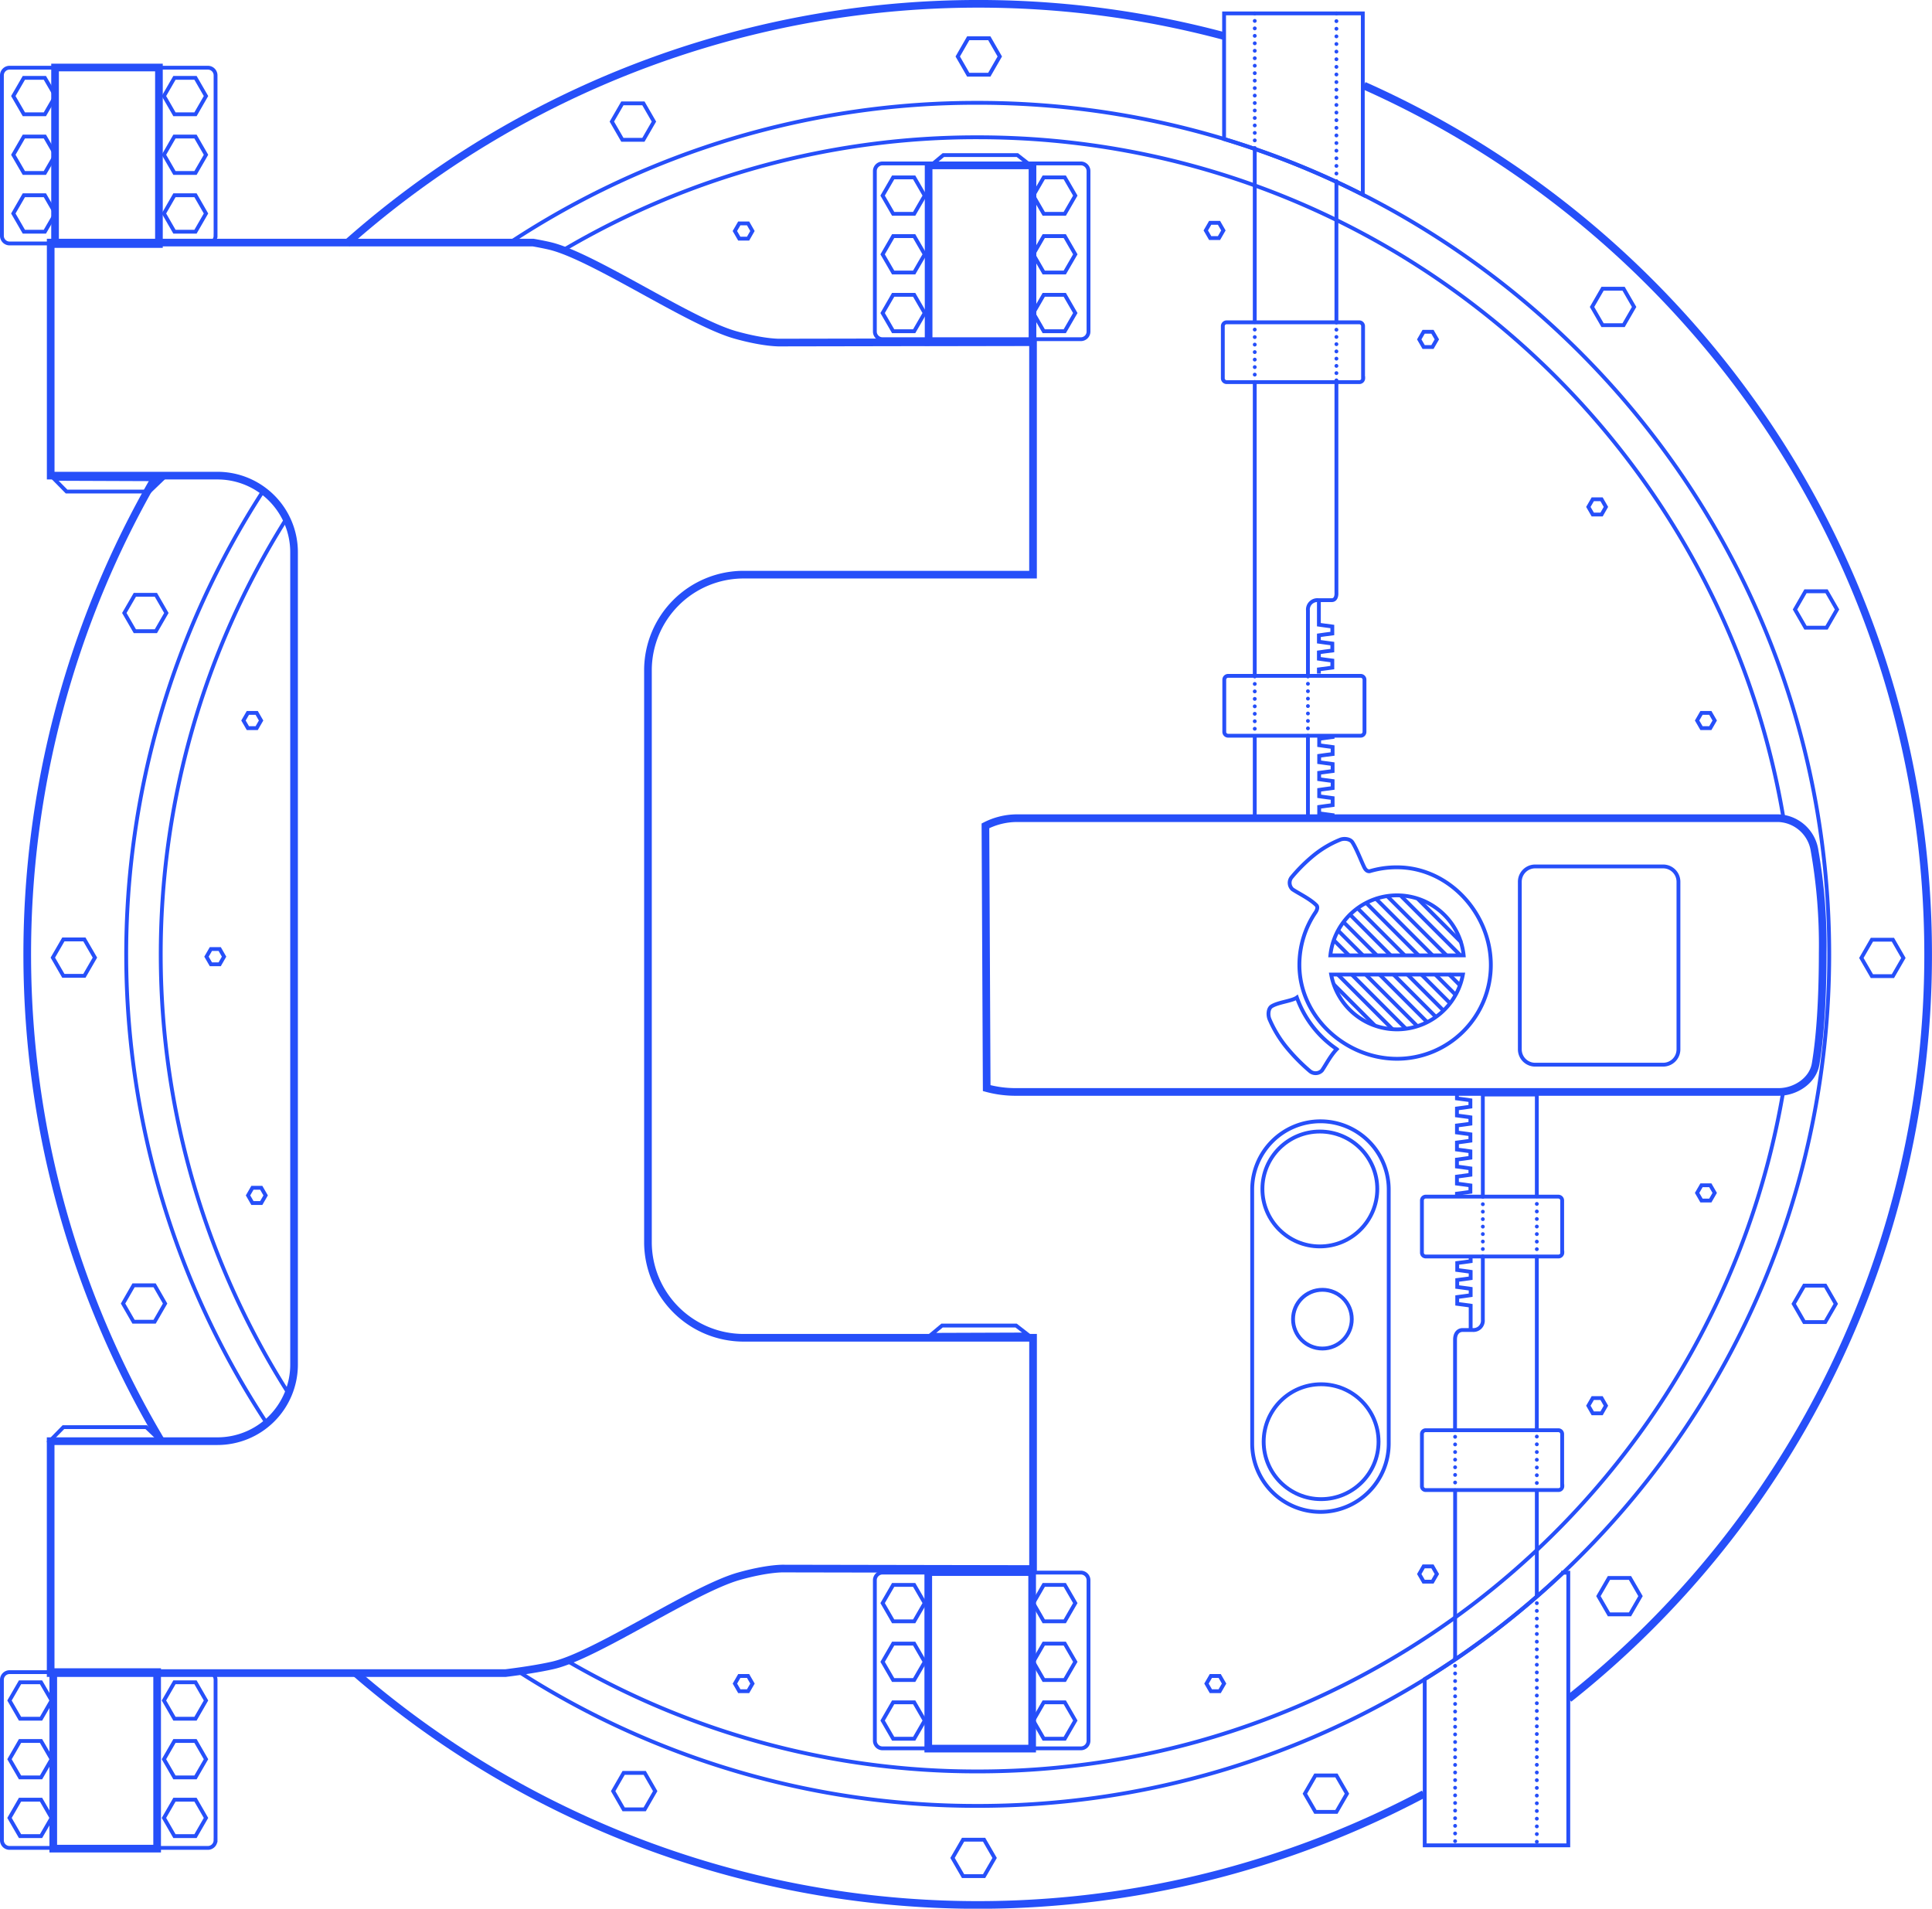 <svg id="Layer_1" data-name="Layer 1" xmlns="http://www.w3.org/2000/svg" viewBox="0 0 504.59 498.46"><defs><style>.cls-1,.cls-10,.cls-11,.cls-12,.cls-13,.cls-14,.cls-15,.cls-2,.cls-3,.cls-4,.cls-5,.cls-6,.cls-7,.cls-8,.cls-9{fill:none;stroke:#264ff9;stroke-miterlimit:10;}.cls-2{stroke-width:2px;}.cls-10,.cls-11,.cls-12,.cls-13,.cls-14,.cls-15,.cls-3,.cls-4,.cls-5,.cls-6,.cls-7,.cls-8,.cls-9{stroke-linecap:round;}.cls-4{stroke-dasharray:0 1.96;}.cls-5{stroke-dasharray:0 1.95;}.cls-6{stroke-dasharray:0 1.99;}.cls-7{stroke-dasharray:0 1.89;}.cls-8{stroke-dasharray:0 1.94;}.cls-9{stroke-dasharray:0 1.95;}.cls-10{stroke-dasharray:0 1.95;}.cls-11{stroke-dasharray:0 1.97;}.cls-12{stroke-dasharray:0 2.02;}.cls-13{stroke-dasharray:0 2.01;}.cls-14{stroke-dasharray:0 1.99;}.cls-15{stroke-dasharray:0 1.99;}</style></defs><title>vault_line_blue</title><path class="cls-1" d="M170.56,101.91A212.39,212.39,0,0,1,279,72.35c105.75,0,193.54,76.93,210.44,177.88" transform="translate(-23.63 -36.5)"/><path class="cls-1" d="M99.13,400.59a213.56,213.56,0,0,1-1-228.14" transform="translate(-23.63 -36.5)"/><path class="cls-1" d="M489.35,321.63C472.29,422.38,384.59,499.11,279,499.11A212.35,212.35,0,0,1,171.7,470.21" transform="translate(-23.63 -36.5)"/><path class="cls-1" d="M93.23,408.05a222.54,222.54,0,0,1-1.08-243" transform="translate(-23.63 -36.5)"/><path class="cls-1" d="M156.59,100A221.34,221.34,0,0,1,279,63.35c122.82,0,222.38,99.56,222.38,222.38S401.8,508.11,279,508.11a221.34,221.34,0,0,1-119.84-35" transform="translate(-23.63 -36.5)"/><path class="cls-2" d="M65.57,412.59A248.52,248.52,0,0,1,64.3,161" transform="translate(-23.63 -36.5)"/><path class="cls-2" d="M395.48,505a248.41,248.41,0,0,1-278.94-31.55" transform="translate(-23.63 -36.5)"/><path class="cls-2" d="M379.86,58.85c86.82,38.66,147.35,125.7,147.35,226.88a247.78,247.78,0,0,1-93.83,194.38" transform="translate(-23.63 -36.5)"/><path class="cls-2" d="M114.22,100.06A248.71,248.71,0,0,1,343.31,45.91" transform="translate(-23.63 -36.5)"/><path class="cls-1" d="M462,310.54a4,4,0,0,1-4,4H424.57a4,4,0,0,1-4-4V266.77a4,4,0,0,1,4-4H458a4,4,0,0,1,4,4v43.77Z" transform="translate(-23.63 -36.5)"/><polygon class="cls-1" points="251.53 489.95 248.78 485.2 251.53 480.44 257.02 480.44 259.77 485.2 257.02 489.95 251.53 489.95"/><polygon class="cls-1" points="418.55 84.92 415.8 80.16 418.55 75.4 424.04 75.4 426.79 80.16 424.04 84.92 418.55 84.92"/><polygon class="cls-1" points="471.55 163.92 468.81 159.17 471.55 154.41 477.05 154.41 479.79 159.17 477.05 163.92 471.55 163.92"/><polygon class="cls-1" points="488.89 254.92 486.14 250.17 488.89 245.41 494.38 245.41 497.12 250.17 494.38 254.92 488.89 254.92"/><polygon class="cls-1" points="471.22 345.26 468.47 340.5 471.22 335.74 476.71 335.74 479.46 340.5 476.71 345.26 471.22 345.26"/><polygon class="cls-1" points="420.22 421.59 417.47 416.83 420.22 412.08 425.71 412.08 428.46 416.83 425.71 421.59 420.22 421.59"/><polygon class="cls-1" points="343.55 473.17 340.8 468.42 343.55 463.66 349.04 463.66 351.79 468.42 349.04 473.17 343.55 473.17"/><polygon class="cls-1" points="162.88 472.51 160.14 467.75 162.88 462.99 168.38 462.99 171.12 467.75 168.38 472.51 162.88 472.51"/><polygon class="cls-1" points="34.88 345.17 32.14 340.42 34.88 335.66 40.38 335.66 43.12 340.42 40.38 345.17 34.88 345.17"/><polygon class="cls-1" points="16.55 254.84 13.8 250.08 16.55 245.33 22.04 245.33 24.79 250.08 22.04 254.84 16.55 254.84"/><polygon class="cls-1" points="35.22 164.84 32.47 160.08 35.22 155.33 40.71 155.33 43.45 160.08 40.71 164.84 35.22 164.84"/><polygon class="cls-1" points="162.55 36.51 159.8 31.75 162.55 26.99 168.04 26.99 170.79 31.75 168.04 36.51 162.55 36.51"/><polygon class="cls-1" points="252.88 19.51 250.14 14.75 252.88 9.99 258.38 9.99 261.12 14.75 258.38 19.51 252.88 19.51"/><polygon class="cls-1" points="233.27 55.84 230.52 51.08 233.27 46.33 238.76 46.33 241.51 51.08 238.76 55.84 233.27 55.84"/><polygon class="cls-1" points="233.27 71.17 230.52 66.42 233.27 61.66 238.76 61.66 241.51 66.42 238.76 71.17 233.27 71.17"/><polygon class="cls-1" points="233.27 86.5 230.52 81.75 233.27 76.99 238.76 76.99 241.51 81.75 238.76 86.5 233.27 86.5"/><polygon class="cls-1" points="272.6 55.84 269.86 51.08 272.6 46.33 278.09 46.33 280.84 51.08 278.09 55.84 272.6 55.84"/><polygon class="cls-1" points="272.6 71.17 269.86 66.42 272.6 61.66 278.09 61.66 280.84 66.42 278.09 71.17 272.6 71.17"/><polygon class="cls-1" points="272.6 86.5 269.86 81.75 272.6 76.99 278.09 76.99 280.84 81.75 278.09 86.5 272.6 86.5"/><polygon class="cls-1" points="6.23 29.84 3.48 25.08 6.23 20.33 11.72 20.33 14.47 25.08 11.72 29.84 6.23 29.84"/><polygon class="cls-1" points="6.23 45.17 3.48 40.42 6.23 35.66 11.72 35.66 14.47 40.42 11.72 45.17 6.23 45.17"/><polygon class="cls-1" points="6.23 60.51 3.48 55.75 6.23 50.99 11.72 50.99 14.47 55.75 11.72 60.51 6.23 60.51"/><polygon class="cls-1" points="45.56 29.84 42.82 25.08 45.56 20.33 51.06 20.33 53.8 25.08 51.06 29.84 45.56 29.84"/><polygon class="cls-1" points="45.56 45.17 42.82 40.42 45.56 35.66 51.06 35.66 53.8 40.42 51.06 45.17 45.56 45.17"/><polygon class="cls-1" points="45.56 60.51 42.82 55.75 45.56 50.99 51.06 50.99 53.8 55.75 51.06 60.51 45.56 60.51"/><polygon class="cls-1" points="5.23 448.84 2.48 444.08 5.23 439.33 10.72 439.33 13.47 444.08 10.72 448.84 5.23 448.84"/><polygon class="cls-1" points="5.23 464.17 2.48 459.42 5.23 454.66 10.72 454.66 13.47 459.42 10.72 464.17 5.23 464.17"/><polygon class="cls-1" points="5.23 479.5 2.48 474.75 5.23 469.99 10.72 469.99 13.47 474.75 10.72 479.5 5.23 479.5"/><polygon class="cls-1" points="45.56 448.84 42.82 444.08 45.56 439.33 51.06 439.33 53.8 444.08 51.06 448.84 45.56 448.84"/><polygon class="cls-1" points="45.56 464.17 42.82 459.42 45.56 454.66 51.06 454.66 53.8 459.42 51.06 464.17 45.56 464.17"/><polygon class="cls-1" points="45.56 479.5 42.82 474.75 45.56 469.99 51.06 469.99 53.8 474.75 51.06 479.5 45.56 479.5"/><polygon class="cls-1" points="233.27 423.41 230.52 418.65 233.27 413.9 238.76 413.9 241.51 418.65 238.76 423.41 233.27 423.41"/><polygon class="cls-1" points="233.27 438.74 230.52 433.99 233.27 429.23 238.76 429.23 241.51 433.99 238.76 438.74 233.27 438.74"/><polygon class="cls-1" points="233.27 454.07 230.52 449.32 233.27 444.56 238.76 444.56 241.51 449.32 238.76 454.07 233.27 454.07"/><polygon class="cls-1" points="272.6 423.41 269.86 418.65 272.6 413.9 278.09 413.9 280.84 418.65 278.09 423.41 272.6 423.41"/><polygon class="cls-1" points="272.6 438.74 269.86 433.99 272.6 429.23 278.09 429.23 280.84 433.99 278.09 438.74 272.6 438.74"/><polygon class="cls-1" points="272.6 454.07 269.86 449.32 272.6 444.56 278.09 444.56 280.84 449.32 278.09 454.07 272.6 454.07"/><path class="cls-2" d="M497.83,314.33c-0.73,4.36-5.25,7.33-9.67,7.33H289a28.73,28.73,0,0,1-7.67-1L281,252.17a18.21,18.21,0,0,1,8-2H488.17a9.94,9.94,0,0,1,9.33,8.17,142,142,0,0,1,2.17,27C499.67,297.67,499,307.33,497.83,314.33Z" transform="translate(-23.63 -36.5)"/><path class="cls-2" d="M217.86,186.57h75.57V125.84l-65.88.12s-4.05.2-11.87-2c-12-3.37-37.25-20.62-48.5-23.25-1.3-.3-2.77-0.59-4.31-0.86h-126v60.86H80.43a20,20,0,0,1,20,20V392.86a20,20,0,0,1-20,20H36.86v60.57H155.65c4.2-.52,8.93-1.23,12.48-2.05,11.25-2.62,36.5-19.87,48.5-23.25,7.82-2.2,11.88-2,11.88-2l64.93,0.12V385.86H217.86a25,25,0,0,1-25-24.91V211.48A25,25,0,0,1,217.86,186.57Z" transform="translate(-23.63 -36.5)"/><polygon class="cls-1" points="316.07 62.17 314.92 60.18 316.07 58.19 318.37 58.19 319.52 60.18 318.37 62.17 316.07 62.17"/><polygon class="cls-1" points="371.82 90.62 370.67 88.63 371.82 86.64 374.12 86.64 375.27 88.63 374.12 90.62 371.82 90.62"/><polygon class="cls-1" points="415.99 134.37 414.84 132.38 415.99 130.39 418.29 130.39 419.43 132.38 418.29 134.37 415.99 134.37"/><polygon class="cls-1" points="444.39 190.15 443.24 188.16 444.39 186.17 446.69 186.17 447.84 188.16 446.69 190.15 444.39 190.15"/><polygon class="cls-1" points="444.39 313.52 443.24 311.53 444.39 309.54 446.69 309.54 447.84 311.53 446.69 313.52 444.39 313.52"/><polygon class="cls-1" points="415.99 369.09 414.84 367.1 415.99 365.11 418.29 365.11 419.43 367.1 418.29 369.09 415.99 369.09"/><polygon class="cls-1" points="371.82 413.05 370.67 411.06 371.82 409.06 374.12 409.06 375.27 411.06 374.12 413.05 371.82 413.05"/><polygon class="cls-1" points="316.25 441.66 315.1 439.67 316.25 437.68 318.55 437.68 319.7 439.67 318.55 441.66 316.25 441.66"/><polygon class="cls-1" points="193.09 441.66 191.94 439.67 193.09 437.68 195.38 437.68 196.53 439.67 195.38 441.66 193.09 441.66"/><polygon class="cls-1" points="65.93 314.17 64.78 312.18 65.93 310.19 68.23 310.19 69.38 312.18 68.23 314.17 65.93 314.17"/><polygon class="cls-1" points="55.08 251.82 53.93 249.83 55.08 247.84 57.38 247.84 58.52 249.83 57.38 251.82 55.08 251.82"/><polygon class="cls-1" points="64.74 190.15 63.59 188.16 64.74 186.17 67.04 186.17 68.19 188.16 67.04 190.15 64.74 190.15"/><polygon class="cls-1" points="193.08 62.32 191.93 60.33 193.08 58.34 195.38 58.34 196.52 60.33 195.38 62.32 193.08 62.32"/><path class="cls-1" d="M79.92,517.08a2,2,0,0,1-2,2H26.13a2,2,0,0,1-2-2v-41.9a2,2,0,0,1,2-2h51.8a2,2,0,0,1,2,2v41.9h0Z" transform="translate(-23.63 -36.5)"/><path class="cls-1" d="M79.92,98.08a2,2,0,0,1-2,2H26.13a2,2,0,0,1-2-2V56.18a2,2,0,0,1,2-2h51.8a2,2,0,0,1,2,2v41.9h0Z" transform="translate(-23.63 -36.5)"/><path class="cls-1" d="M307.92,123.08a2,2,0,0,1-2,2h-51.8a2,2,0,0,1-2-2V81.18a2,2,0,0,1,2-2h51.8a2,2,0,0,1,2,2v41.9Z" transform="translate(-23.63 -36.5)"/><path class="cls-1" d="M307.92,491.08a2,2,0,0,1-2,2h-51.8a2,2,0,0,1-2-2v-41.9a2,2,0,0,1,2-2h51.8a2,2,0,0,1,2,2v41.9Z" transform="translate(-23.63 -36.5)"/><path class="cls-1" d="M380,227.63a1,1,0,0,1-1,1H344.38a1,1,0,0,1-1-1V214a1,1,0,0,1,1-1H379a1,1,0,0,1,1,1v13.63Z" transform="translate(-23.63 -36.5)"/><path class="cls-1" d="M431.67,363.63a1,1,0,0,1-1,1H396a1,1,0,0,1-1-1V350a1,1,0,0,1,1-1h34.63a1,1,0,0,1,1,1v13.63Z" transform="translate(-23.63 -36.5)"/><path class="cls-1" d="M431.67,424.63a1,1,0,0,1-1,1H396a1,1,0,0,1-1-1V411a1,1,0,0,1,1-1h34.63a1,1,0,0,1,1,1v13.63Z" transform="translate(-23.63 -36.5)"/><path class="cls-1" d="M379.67,135.29a1,1,0,0,1-1,1H344a1,1,0,0,1-1-1V121.67a1,1,0,0,1,1-1h34.63a1,1,0,0,1,1,1v13.62Z" transform="translate(-23.63 -36.5)"/><polygon class="cls-1" points="243.13 348.59 246.04 346.17 265.38 346.17 268.38 348.5 243.13 348.59"/><polygon class="cls-1" points="243.46 42.92 246.38 40.5 265.71 40.5 268.71 42.84 243.46 42.92"/><polygon class="cls-1" points="13.3 376.02 16.56 372.7 38.19 372.7 41.55 375.91 13.3 376.02"/><polygon class="cls-1" points="14.12 125.05 17.39 128.37 39.02 128.37 42.37 125.16 14.12 125.05"/><path class="cls-1" d="M386.33,413.5a17.83,17.83,0,0,1-17.83,17.83h0a17.83,17.83,0,0,1-17.83-17.83V347.16a17.83,17.83,0,0,1,17.83-17.83h0a17.83,17.83,0,0,1,17.83,17.83V413.5h0Z" transform="translate(-23.63 -36.5)"/><circle class="cls-1" cx="344.71" cy="310.5" r="15"/><circle class="cls-1" cx="345.04" cy="376.5" r="15"/><circle class="cls-1" cx="345.38" cy="344.5" r="7.67"/><path class="cls-1" d="M405.9,286a17.5,17.5,0,0,0-34.81,0H405.9Z" transform="translate(-23.63 -36.5)"/><path class="cls-1" d="M371.3,291a17.49,17.49,0,0,0,34.4,0H371.3Z" transform="translate(-23.63 -36.5)"/><path class="cls-1" d="M388.5,263a24.48,24.48,0,0,0-7.07,1s-0.81.3-1.45-.93-2-4.86-3.14-6.61c-0.6-.93-2.27-1.09-3.27-0.64a26.94,26.94,0,0,0-6.77,4,43,43,0,0,0-5.87,5.83,2.3,2.3,0,0,0,.25,3.08c1.43,1,4.55,2.45,6.26,4.18,0.63,0.64-.22,1.84-0.22,1.84A24.39,24.39,0,0,0,363,288.5C363,302,375,313,388.5,313A24.5,24.5,0,0,0,413,288.5C413,275,402,263,388.5,263Z" transform="translate(-23.63 -36.5)"/><path class="cls-1" d="M362.34,297c-1.26.93-4.85,1.2-6.59,2.3-0.94.59-1,2.32-.55,3.39a30.59,30.59,0,0,0,4.33,7.19,48.88,48.88,0,0,0,6.2,6.33,2.31,2.31,0,0,0,3.16-.15c1-1.43,2.2-3.86,3.87-5.58A27.44,27.44,0,0,1,362.34,297Z" transform="translate(-23.63 -36.5)"/><line class="cls-1" x1="327.71" y1="99.76" x2="327.71" y2="176.66"/><line class="cls-3" x1="327.71" y1="84.12" x2="327.71" y2="84.12"/><line class="cls-4" x1="327.71" y1="86.07" x2="327.71" y2="98.78"/><line class="cls-3" x1="327.71" y1="99.76" x2="327.71" y2="99.76"/><line class="cls-1" x1="327.71" y1="38.66" x2="327.71" y2="84.12"/><line class="cls-3" x1="327.71" y1="3.5" x2="327.71" y2="3.5"/><line class="cls-5" x1="327.71" y1="5.46" x2="327.71" y2="37.68"/><line class="cls-3" x1="327.71" y1="38.66" x2="327.71" y2="38.66"/><line class="cls-3" x1="349.04" y1="47.31" x2="349.04" y2="47.31"/><line class="cls-6" x1="349.04" y1="45.32" x2="349.04" y2="4.5"/><line class="cls-3" x1="349.04" y1="3.5" x2="349.04" y2="3.5"/><line class="cls-1" x1="349.04" y1="84.23" x2="349.04" y2="47.31"/><line class="cls-3" x1="349.04" y1="99.33" x2="349.04" y2="99.33"/><line class="cls-7" x1="349.04" y1="97.44" x2="349.04" y2="85.17"/><line class="cls-3" x1="349.04" y1="84.23" x2="349.04" y2="84.23"/><path class="cls-1" d="M365.23,213.16V195.91a2.47,2.47,0,0,1,2.68-2.68h3.52c1.41,0,1.24-1.9,1.24-1.9V135.82" transform="translate(-23.63 -36.5)"/><line class="cls-3" x1="341.6" y1="192.14" x2="341.6" y2="192.14"/><line class="cls-8" x1="341.6" y1="190.21" x2="341.6" y2="177.63"/><line class="cls-3" x1="341.6" y1="176.66" x2="341.6" y2="176.66"/><polyline class="cls-1" points="327.71 192.28 327.71 213.5 341.6 213.5 341.6 192.14"/><line class="cls-3" x1="327.71" y1="176.66" x2="327.71" y2="176.66"/><line class="cls-9" x1="327.71" y1="178.61" x2="327.71" y2="191.31"/><line class="cls-3" x1="327.71" y1="192.28" x2="327.71" y2="192.28"/><path class="cls-1" d="M410.91,364.61v16.54a2.46,2.46,0,0,1-2.68,2.68h-2.58c-1.15,0-2,.86-2,2.51v23.38" transform="translate(-23.63 -36.5)"/><line class="cls-3" x1="387.28" y1="312.54" x2="387.28" y2="312.54"/><line class="cls-10" x1="387.28" y1="314.48" x2="387.28" y2="327.14"/><line class="cls-3" x1="387.28" y1="328.11" x2="387.28" y2="328.11"/><polyline class="cls-1" points="401.38 312.41 401.38 285.83 387.28 285.83 387.28 312.54"/><line class="cls-3" x1="401.38" y1="328.19" x2="401.38" y2="328.19"/><line class="cls-11" x1="401.38" y1="326.22" x2="401.38" y2="313.4"/><line class="cls-3" x1="401.38" y1="312.41" x2="401.38" y2="312.41"/><line class="cls-1" x1="401.38" y1="373.16" x2="401.38" y2="328.19"/><line class="cls-3" x1="401.38" y1="389.29" x2="401.38" y2="389.29"/><line class="cls-12" x1="401.38" y1="387.28" x2="401.38" y2="374.17"/><line class="cls-3" x1="401.38" y1="373.16" x2="401.38" y2="373.16"/><line class="cls-1" x1="401.38" y1="416.71" x2="401.38" y2="389.29"/><line class="cls-3" x1="401.38" y1="480.97" x2="401.38" y2="480.97"/><line class="cls-13" x1="401.38" y1="478.97" x2="401.38" y2="417.71"/><line class="cls-3" x1="401.38" y1="416.71" x2="401.38" y2="416.71"/><line class="cls-3" x1="380.04" y1="433.04" x2="380.04" y2="433.04"/><line class="cls-14" x1="380.04" y1="435.03" x2="380.04" y2="479.83"/><line class="cls-3" x1="380.04" y1="480.82" x2="380.04" y2="480.82"/><line class="cls-1" x1="380.04" y1="389.18" x2="380.04" y2="433.04"/><line class="cls-3" x1="380.04" y1="373.22" x2="380.04" y2="373.22"/><line class="cls-15" x1="380.04" y1="375.22" x2="380.04" y2="388.18"/><line class="cls-3" x1="380.04" y1="389.18" x2="380.04" y2="389.18"/><path class="cls-1" d="M404.15,321.88v1.48c1.14,0.16,2.42.3,3.51,0.47v1.68c-1.08.17-2.37,0.31-3.51,0.47v1.83c1.14,0.16,2.43.3,3.51,0.47v1.68c-1.08.17-2.37,0.31-3.51,0.46v1.83c1.14,0.16,2.43.3,3.51,0.47v1.68c-1.08.17-2.37,0.31-3.51,0.47v1.83c1.14,0.16,2.43.3,3.51,0.47v1.68c-1.08.17-2.37,0.31-3.51,0.47v1.83c1.14,0.16,2.43.3,3.51,0.47v1.68c-1.08.17-2.37,0.31-3.51,0.47v1.83c1.14,0.16,2.43.3,3.51,0.47v1.68c-1.08.17-2.37,0.31-3.51,0.47v0.92" transform="translate(-23.63 -36.5)"/><path class="cls-1" d="M407.73,364.76v1.11c-1.08.17-2.37,0.31-3.51,0.46v1.83c1.14,0.16,2.43.3,3.51,0.47v1.68c-1.08.17-2.37,0.31-3.51,0.46v1.83c1.14,0.16,2.43.3,3.51,0.47v1.68c-1.08.17-2.37,0.31-3.51,0.47V377c1.14,0.16,2.43.3,3.51,0.47v6" transform="translate(-23.63 -36.5)"/><path class="cls-1" d="M371.68,250.19v-0.82c-1.14-.16-2.42-0.3-3.51-0.47v-1.68c1.08-.17,2.37-0.31,3.51-0.47v-1.83c-1.14-.16-2.43-0.3-3.51-0.47v-1.68c1.08-.17,2.37-0.31,3.51-0.47v-1.83c-1.14-.16-2.42-0.3-3.51-0.47v-1.68c1.08-.16,2.37-0.31,3.51-0.46v-1.83c-1.14-.16-2.42-0.3-3.51-0.47v-1.68c1.08-.17,2.37-0.31,3.51-0.46v-1.83c-1.14-.16-2.42-0.3-3.51-0.47v-1.68c1.08-.17,2.37-0.31,3.51-0.47v-0.38" transform="translate(-23.63 -36.5)"/><path class="cls-1" d="M368.09,212.41v-1.11c1.08-.16,2.37-0.31,3.51-0.46V209c-1.14-.16-2.42-0.3-3.51-0.47v-1.68c1.08-.17,2.37-0.31,3.51-0.46v-1.83c-1.14-.16-2.42-0.3-3.51-0.47v-1.68c1.08-.17,2.37-0.31,3.51-0.47v-1.83c-1.14-.16-2.43-0.3-3.51-0.47v-6" transform="translate(-23.63 -36.5)"/><path class="cls-1" d="M379.56,87.35V40H343.33V72.81A221,221,0,0,1,379.56,87.35Z" transform="translate(-23.63 -36.5)"/><path class="cls-1" d="M395.73,475v43.41h37.5v-71.2h-1.38A223.2,223.2,0,0,1,395.73,475Z" transform="translate(-23.63 -36.5)"/><rect class="cls-2" x="242.44" y="410.55" width="27.13" height="46.1"/><rect class="cls-2" x="242.53" y="43.19" width="27.13" height="46.1"/><rect class="cls-2" x="14.38" y="17.63" width="27.13" height="46.1"/><rect class="cls-2" x="13.91" y="436.67" width="27.13" height="46.1"/><line class="cls-1" x1="348.31" y1="245.48" x2="352.35" y2="249.53"/><line class="cls-1" x1="349.25" y1="242.79" x2="355.97" y2="249.5"/><line class="cls-1" x1="350.73" y1="240.63" x2="359.47" y2="249.37"/><line class="cls-1" x1="352.76" y1="239.02" x2="363.23" y2="249.5"/><line class="cls-1" x1="354.46" y1="237.08" x2="366.76" y2="249.39"/><line class="cls-1" x1="356.78" y1="235.77" x2="370.44" y2="249.43"/><line class="cls-1" x1="359.17" y1="234.52" x2="374.09" y2="249.44"/><line class="cls-1" x1="362.39" y1="234.1" x2="377.86" y2="249.57"/><line class="cls-1" x1="365.96" y1="234.04" x2="381.5" y2="249.57"/><line class="cls-1" x1="370.28" y1="234.72" x2="381.65" y2="246.09"/><line class="cls-1" x1="381.31" y1="257.31" x2="378.38" y2="254.37"/><line class="cls-1" x1="380.38" y1="260.01" x2="374.82" y2="254.45"/><line class="cls-1" x1="378.85" y1="262.12" x2="371.28" y2="254.55"/><line class="cls-1" x1="377.09" y1="264" x2="367.52" y2="254.43"/><line class="cls-1" x1="375.14" y1="265.69" x2="364.04" y2="254.59"/><line class="cls-1" x1="372.9" y1="267.09" x2="360.36" y2="254.55"/><line class="cls-1" x1="370.28" y1="268.1" x2="356.63" y2="254.45"/><line class="cls-1" x1="367.23" y1="268.7" x2="352.99" y2="254.45"/><line class="cls-1" x1="363.66" y1="268.76" x2="349.42" y2="254.52"/><line class="cls-1" x1="359.05" y1="267.79" x2="348.34" y2="257.07"/></svg>